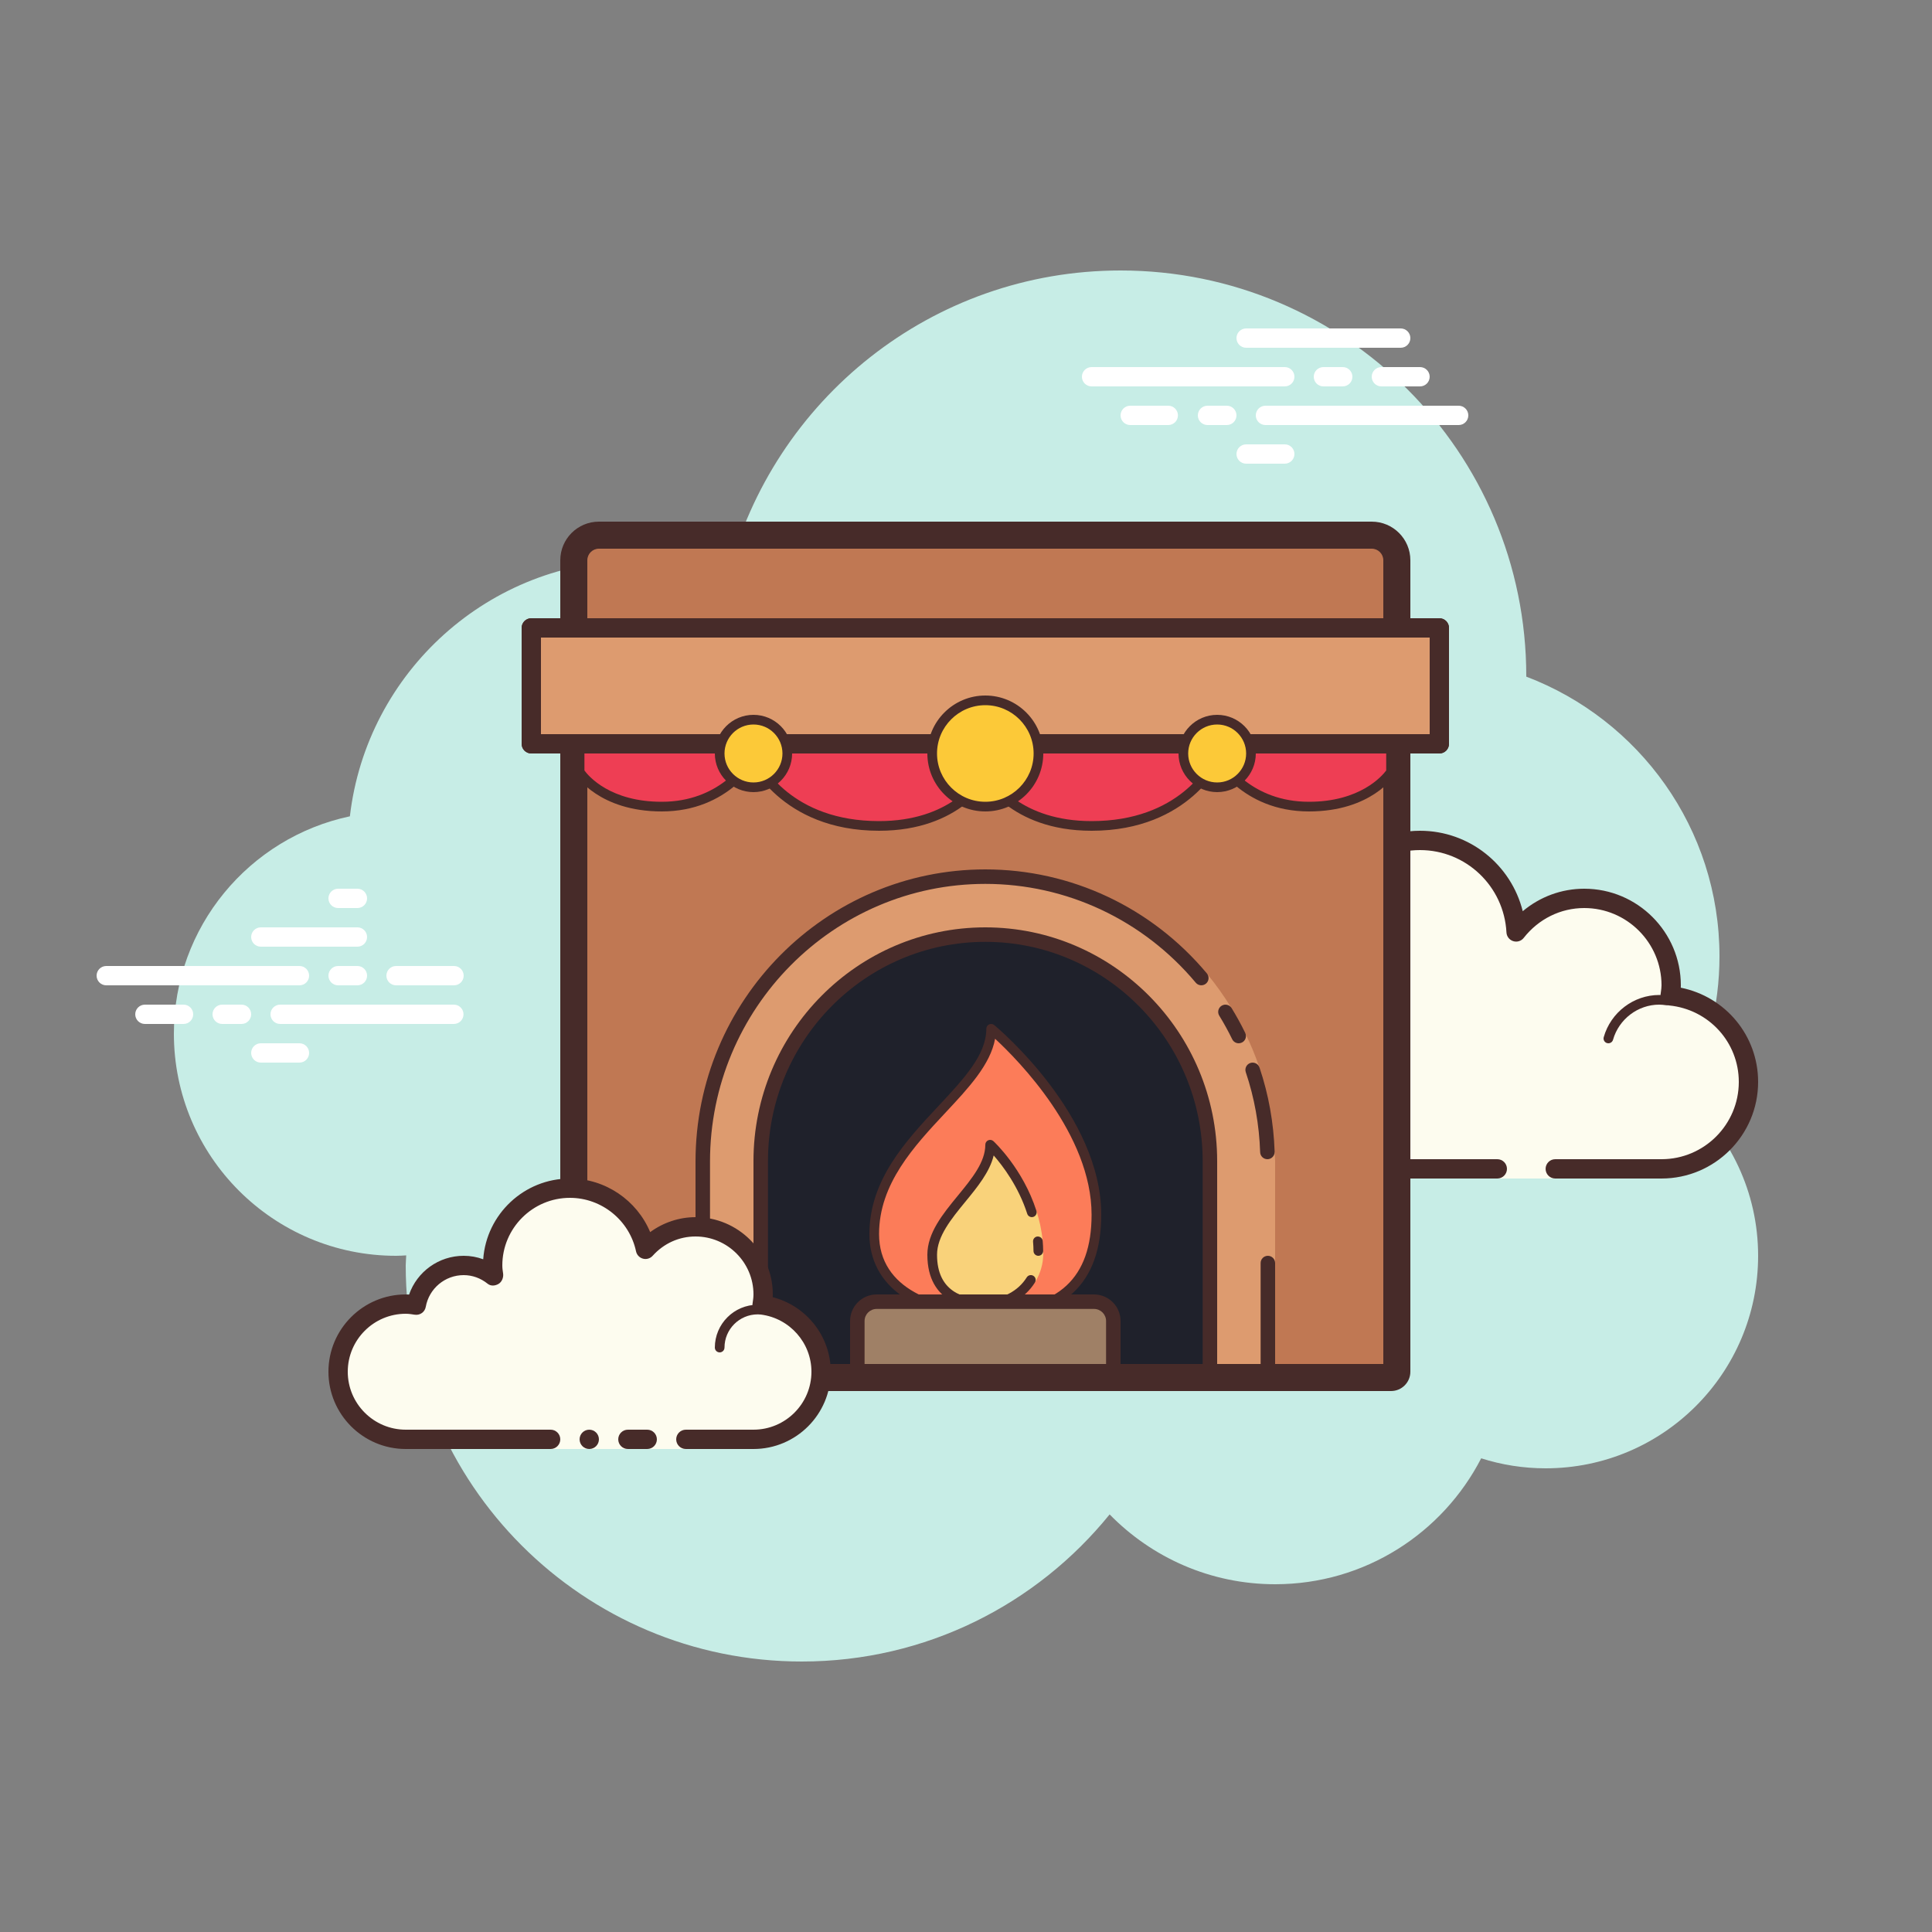 <?xml version="1.0" encoding="iso-8859-1"?>
<!-- Generator: Adobe Illustrator 22.1.0, SVG Export Plug-In . SVG Version: 6.00 Build 0)  -->
<svg version="1.1" id="Layer_1" xmlns="http://www.w3.org/2000/svg" xmlns:xlink="http://www.w3.org/1999/xlink" x="0px" y="0px"
	 viewBox="0 0 100 100" style="enable-background:new 0 0 100 100;" xml:space="preserve">
<rect x="0" y="0" width="100" height="100" fill="#808080" stroke="none"/>
<path style="fill:#C7EDE6;" d="M87.215,56.71C88.35,54.555,89,52.105,89,49.5c0-6.621-4.159-12.257-10.001-14.478
	C78.999,35.015,79,35.008,79,35c0-11.598-9.402-21-21-21c-9.784,0-17.981,6.701-20.313,15.757C36.211,29.272,34.638,29,33,29
	c-7.692,0-14.023,5.793-14.89,13.252C12.906,43.353,9,47.969,9,53.5C9,59.851,14.149,65,20.5,65c0.177,0,0.352-0.012,0.526-0.022
	C21.022,65.153,21,65.324,21,65.5C21,76.822,30.178,86,41.5,86c6.437,0,12.175-2.972,15.934-7.614C59.612,80.611,62.64,82,66,82
	c4.65,0,8.674-2.65,10.666-6.518C77.718,75.817,78.837,76,80,76c6.075,0,11-4.925,11-11C91,61.689,89.53,58.727,87.215,56.71z"/>
<g>
	<path style="fill:#FDFCEF;" d="M77.5,60.5V61h3v-0.5c0,0,4.242,0,5.5,0c2.485,0,4.5-2.015,4.5-4.5c0-2.333-1.782-4.229-4.055-4.455
		C86.467,51.364,86.5,51.187,86.5,51c0-2.485-2.015-4.5-4.5-4.5c-1.438,0-2.703,0.686-3.527,1.736
		C78.333,45.6,76.171,43.5,73.5,43.5c-2.761,0-5,2.239-5,5c0,0.446,0.077,0.87,0.187,1.282C68.045,49.005,67.086,48.5,66,48.5
		c-1.781,0-3.234,1.335-3.455,3.055C62.364,51.533,62.187,51.5,62,51.5c-2.485,0-4.5,2.015-4.5,4.5s2.015,4.5,4.5,4.5s9.5,0,9.5,0
		H77.5z"/>
	<path style="fill:#472B29;" d="M73.5,43c-3.033,0-5.5,2.467-5.5,5.5c0,0.016,0,0.031,0,0.047C67.398,48.192,66.71,48,66,48
		c-1.831,0-3.411,1.261-3.858,3.005C62.095,51.002,62.048,51,62,51c-2.757,0-5,2.243-5,5s2.243,5,5,5h15.5
		c0.276,0,0.5-0.224,0.5-0.5S77.776,60,77.5,60H62c-2.206,0-4-1.794-4-4s1.794-4,4-4c0.117,0,0.23,0.017,0.343,0.032l0.141,0.019
		c0.021,0.003,0.041,0.004,0.062,0.004c0.246,0,0.462-0.185,0.495-0.437C63.232,50.125,64.504,49,66,49
		c0.885,0,1.723,0.401,2.301,1.1c0.098,0.118,0.241,0.182,0.386,0.182c0.078,0,0.156-0.018,0.228-0.056
		c0.209-0.107,0.314-0.346,0.254-0.573C69.054,49.218,69,48.852,69,48.5c0-2.481,2.019-4.5,4.5-4.5c2.381,0,4.347,1.872,4.474,4.263
		c0.011,0.208,0.15,0.387,0.349,0.45c0.05,0.016,0.101,0.024,0.152,0.024c0.15,0,0.296-0.069,0.392-0.192
		C79.638,47.563,80.779,47,82,47c2.206,0,4,1.794,4,4c0,0.117-0.017,0.23-0.032,0.343l-0.019,0.141
		c-0.016,0.134,0.022,0.268,0.106,0.373c0.084,0.105,0.207,0.172,0.34,0.185C88.451,52.247,90,53.949,90,56c0,2.206-1.794,4-4,4
		h-5.5c-0.276,0-0.5,0.224-0.5,0.5s0.224,0.5,0.5,0.5H86c2.757,0,5-2.243,5-5c0-2.397-1.689-4.413-4.003-4.877
		C86.999,51.082,87,51.041,87,51c0-2.757-2.243-5-5-5c-1.176,0-2.293,0.416-3.183,1.164C78.219,44.76,76.055,43,73.5,43L73.5,43z"/>
	<path style="fill:#472B29;" d="M72,50c-1.403,0-2.609,0.999-2.913,2.341C68.72,52.119,68.301,52,67.875,52
		c-1.202,0-2.198,0.897-2.353,2.068C65.319,54.022,65.126,54,64.938,54c-1.529,0-2.811,1.2-2.918,2.732
		C62.01,56.87,62.114,56.99,62.251,57c0.006,0,0.012,0,0.018,0c0.13,0,0.24-0.101,0.249-0.232c0.089-1.271,1.151-2.268,2.419-2.268
		c0.229,0,0.47,0.042,0.738,0.127c0.022,0.007,0.045,0.01,0.067,0.01c0.055,0,0.11-0.02,0.156-0.054
		C65.962,54.537,66,54.455,66,54.375c0-1.034,0.841-1.875,1.875-1.875c0.447,0,0.885,0.168,1.231,0.473
		c0.047,0.041,0.106,0.063,0.165,0.063c0.032,0,0.063-0.006,0.093-0.019c0.088-0.035,0.148-0.117,0.155-0.212
		C69.623,51.512,70.712,50.5,72,50.5c0.208,0,0.425,0.034,0.682,0.107c0.023,0.007,0.047,0.01,0.07,0.01
		c0.109,0,0.207-0.073,0.239-0.182c0.038-0.133-0.039-0.271-0.172-0.309C72.517,50.04,72.256,50,72,50L72,50z"/>
	<path style="fill:#472B29;" d="M85.883,51.5c-1.326,0-2.508,0.897-2.874,2.182c-0.038,0.133,0.039,0.271,0.172,0.309
		C83.205,53.997,83.228,54,83.25,54c0.109,0,0.209-0.072,0.24-0.182C83.795,52.748,84.779,52,85.883,52
		c0.117,0,0.23,0.014,0.342,0.029c0.012,0.002,0.023,0.003,0.035,0.003c0.121,0,0.229-0.092,0.246-0.217
		c0.019-0.137-0.077-0.263-0.214-0.281C86.158,51.516,86.022,51.5,85.883,51.5L85.883,51.5z"/>
</g>
<g>
	<path style="fill:#FFFFFF;" d="M15.5,51h-10C5.224,51,5,50.776,5,50.5S5.224,50,5.5,50h10c0.276,0,0.5,0.224,0.5,0.5
		S15.777,51,15.5,51z"/>
	<path style="fill:#FFFFFF;" d="M18.5,51h-1c-0.276,0-0.5-0.224-0.5-0.5s0.224-0.5,0.5-0.5h1c0.276,0,0.5,0.224,0.5,0.5
		S18.777,51,18.5,51z"/>
	<path style="fill:#FFFFFF;" d="M23.491,53H14.5c-0.276,0-0.5-0.224-0.5-0.5s0.224-0.5,0.5-0.5h8.991c0.276,0,0.5,0.224,0.5,0.5
		S23.767,53,23.491,53z"/>
	<path style="fill:#FFFFFF;" d="M12.5,53h-1c-0.276,0-0.5-0.224-0.5-0.5s0.224-0.5,0.5-0.5h1c0.276,0,0.5,0.224,0.5,0.5
		S12.777,53,12.5,53z"/>
	<path style="fill:#FFFFFF;" d="M9.5,53h-2C7.224,53,7,52.776,7,52.5S7.224,52,7.5,52h2c0.276,0,0.5,0.224,0.5,0.5S9.777,53,9.5,53z
		"/>
	<path style="fill:#FFFFFF;" d="M15.5,55h-2c-0.276,0-0.5-0.224-0.5-0.5s0.224-0.5,0.5-0.5h2c0.276,0,0.5,0.224,0.5,0.5
		S15.776,55,15.5,55z"/>
	<path style="fill:#FFFFFF;" d="M18.5,46c-0.177,0-0.823,0-1,0c-0.276,0-0.5,0.224-0.5,0.5c0,0.276,0.224,0.5,0.5,0.5
		c0.177,0,0.823,0,1,0c0.276,0,0.5-0.224,0.5-0.5C19,46.224,18.776,46,18.5,46z"/>
	<path style="fill:#FFFFFF;" d="M18.5,48c-0.177,0-4.823,0-5,0c-0.276,0-0.5,0.224-0.5,0.5c0,0.276,0.224,0.5,0.5,0.5
		c0.177,0,4.823,0,5,0c0.276,0,0.5-0.224,0.5-0.5C19,48.224,18.776,48,18.5,48z"/>
	<path style="fill:#FFFFFF;" d="M23.5,50c-0.177,0-2.823,0-3,0c-0.276,0-0.5,0.224-0.5,0.5c0,0.276,0.224,0.5,0.5,0.5
		c0.177,0,2.823,0,3,0c0.276,0,0.5-0.224,0.5-0.5C24,50.224,23.776,50,23.5,50z"/>
</g>
<g>
	<path style="fill:#FFFFFF;" d="M66.5,20h-10c-0.276,0-0.5-0.224-0.5-0.5s0.224-0.5,0.5-0.5h10c0.276,0,0.5,0.224,0.5,0.5
		S66.776,20,66.5,20z"/>
	<path style="fill:#FFFFFF;" d="M69.5,20h-1c-0.276,0-0.5-0.224-0.5-0.5s0.224-0.5,0.5-0.5h1c0.276,0,0.5,0.224,0.5,0.5
		S69.776,20,69.5,20z"/>
	<path style="fill:#FFFFFF;" d="M73.5,20h-2c-0.276,0-0.5-0.224-0.5-0.5s0.224-0.5,0.5-0.5h2c0.276,0,0.5,0.224,0.5,0.5
		S73.776,20,73.5,20z"/>
	<path style="fill:#FFFFFF;" d="M75.5,22h-10c-0.276,0-0.5-0.224-0.5-0.5s0.224-0.5,0.5-0.5h10c0.276,0,0.5,0.224,0.5,0.5
		S75.777,22,75.5,22z"/>
	<path style="fill:#FFFFFF;" d="M63.5,22h-1c-0.276,0-0.5-0.224-0.5-0.5s0.224-0.5,0.5-0.5h1c0.276,0,0.5,0.224,0.5,0.5
		S63.776,22,63.5,22z"/>
	<path style="fill:#FFFFFF;" d="M60.47,22H58.5c-0.276,0-0.5-0.224-0.5-0.5s0.224-0.5,0.5-0.5h1.97c0.276,0,0.5,0.224,0.5,0.5
		S60.746,22,60.47,22z"/>
	<path style="fill:#FFFFFF;" d="M72.5,18h-8c-0.276,0-0.5-0.224-0.5-0.5s0.224-0.5,0.5-0.5h8c0.276,0,0.5,0.224,0.5,0.5
		S72.777,18,72.5,18z"/>
	<path style="fill:#FFFFFF;" d="M66.5,24h-2c-0.276,0-0.5-0.224-0.5-0.5s0.224-0.5,0.5-0.5h2c0.276,0,0.5,0.224,0.5,0.5
		S66.776,24,66.5,24z"/>
</g>
<g>
	<path style="fill:#C07853;" d="M31,27.5c-0.827,0-1.5,0.673-1.5,1.5v42c0,0.276,0.224,0.5,0.5,0.5h42c0.276,0,0.5-0.224,0.5-0.5V29
		c0-0.827-0.673-1.5-1.5-1.5H31z"/>
	<g>
		<path style="fill:#DD9B6F;" d="M65.975,59.625H65.6c-0.049-1.483-0.311-2.909-0.764-4.25l0.352-0.118
			c-0.206-0.61-0.452-1.199-0.731-1.771l-0.343,0.14c-0.21-0.429-0.438-0.846-0.687-1.25l0.276-0.257
			c-0.374-0.602-0.781-1.18-1.233-1.72l-0.29,0.227c-2.683-3.208-6.693-5.25-11.181-5.25c-8.078,0-14.625,6.602-14.625,14.748V71
			h29.25v-5.625L66,65.37v-5.247C66,59.955,65.98,59.792,65.975,59.625z"/>
		<path style="fill:#472B29;" d="M66,71.777H36V60.123C36,51.784,42.729,45,51,45c4.427,0,8.607,1.962,11.468,5.384
			c0.133,0.159,0.112,0.396-0.047,0.528c-0.16,0.132-0.396,0.111-0.528-0.047C59.174,47.615,55.204,45.75,51,45.75
			c-7.857,0-14.25,6.448-14.25,14.373v10.904h28.5v-5.652c0-0.207,0.168-0.375,0.375-0.375S66,65.168,66,65.375V71.777z"/>
		<path style="fill:#472B29;" d="M64.115,54c-0.139,0-0.272-0.077-0.337-0.21c-0.204-0.418-0.429-0.828-0.669-1.218
			c-0.108-0.176-0.054-0.407,0.123-0.516c0.176-0.108,0.407-0.054,0.516,0.123c0.252,0.411,0.49,0.842,0.704,1.282
			c0.091,0.186,0.014,0.411-0.172,0.501C64.226,53.988,64.17,54,64.115,54z"/>
		<path style="fill:#472B29;" d="M65.6,60c-0.202,0-0.368-0.16-0.375-0.362c-0.047-1.425-0.297-2.819-0.744-4.143
			c-0.066-0.196,0.04-0.409,0.236-0.475c0.196-0.064,0.409,0.04,0.475,0.236c0.47,1.393,0.733,2.859,0.783,4.357
			c0.007,0.207-0.156,0.38-0.362,0.388C65.608,60,65.604,60,65.6,60z"/>
	</g>
	<g>
		<path style="fill:#1F212B;" d="M62.625,71.625h-23.25V60.098c0-6.476,5.203-11.723,11.625-11.723s11.625,5.247,11.625,11.723
			V71.625z"/>
		<path style="fill:#472B29;" d="M63,72H39V60.098C39,53.427,44.383,48,51,48s12,5.427,12,12.098V72z M39.75,71.25h22.5V60.098
			c0-6.257-5.047-11.348-11.25-11.348s-11.25,5.09-11.25,11.348V71.25z"/>
	</g>
	<g>
		<path style="fill:#FC7C59;" d="M56.75,62.875c0-5.094-5.447-9.625-5.447-9.625c0,3.229-6.053,5.721-6.053,10.625
			c0,2.875,2.783,4.125,6,4.125S56.75,66.675,56.75,62.875z"/>
		<path style="fill:#472B29;" d="M51.25,68.25c-3.855,0-6.25-1.676-6.25-4.375c0-2.806,1.894-4.831,3.564-6.617
			c1.335-1.428,2.488-2.661,2.488-4.008c0-0.097,0.056-0.185,0.144-0.227c0.086-0.04,0.191-0.028,0.266,0.034
			C51.688,53.246,57,57.723,57,62.875C57,66.441,55.065,68.25,51.25,68.25z M51.506,53.766c-0.241,1.337-1.379,2.554-2.576,3.833
			c-1.607,1.719-3.43,3.667-3.43,6.275c0,2.857,2.97,3.875,5.75,3.875c3.533,0,5.25-1.595,5.25-4.875
			C56.5,58.717,52.711,54.881,51.506,53.766z"/>
	</g>
	<g>
		<g>
			<path style="fill:#F9D27A;" d="M53.995,64.764l-0.251-0.014c-0.003-0.169-0.009-0.337-0.024-0.5l0.247-0.037
				c-0.052-0.551-0.169-1.06-0.323-1.54l-0.238,0.076c-0.684-2.136-2.156-3.5-2.156-3.5c0,2-3,3.625-3,5.695
				C48.25,67,49.75,67.5,51,67.5c0.996,0,1.872-0.478,2.355-1.25l0.212,0.133l0.049-0.085C53.855,65.881,54,65.403,54,64.875
				C54,64.837,53.996,64.802,53.995,64.764z"/>
		</g>
		<path style="fill:#472B29;" d="M51,67.75c-0.902,0-3-0.273-3-2.805c0-1.133,0.801-2.111,1.576-3.056
			C50.309,60.996,51,60.152,51,59.25c0-0.1,0.059-0.189,0.15-0.229c0.091-0.041,0.197-0.021,0.27,0.045
			c0.062,0.058,1.529,1.434,2.225,3.607c0.042,0.131-0.031,0.272-0.162,0.314c-0.131,0.04-0.272-0.031-0.314-0.162
			c-0.452-1.412-1.269-2.486-1.736-3.019c-0.205,0.857-0.846,1.639-1.469,2.399c-0.719,0.877-1.463,1.785-1.463,2.739
			c0,1.905,1.359,2.305,2.5,2.305c0.898,0,1.699-0.423,2.143-1.133c0.074-0.117,0.228-0.152,0.345-0.079
			c0.117,0.073,0.152,0.228,0.079,0.345C53.031,67.239,52.072,67.75,51,67.75z"/>
		<path style="fill:#472B29;" d="M53.744,65c-0.136,0-0.247-0.108-0.25-0.245c-0.003-0.163-0.008-0.324-0.023-0.481
			c-0.013-0.138,0.088-0.26,0.225-0.273c0.138-0.007,0.26,0.087,0.273,0.225c0.016,0.169,0.022,0.344,0.025,0.519
			c0.003,0.138-0.107,0.252-0.245,0.255C53.748,65,53.746,65,53.744,65z"/>
	</g>
	<g>
		<path style="fill:#9F8066;" d="M56.625,71.625h-11.25c-0.552,0-1-0.448-1-1v-2.25c0-0.552,0.448-1,1-1h11.25c0.552,0,1,0.448,1,1
			v2.25C57.625,71.177,57.177,71.625,56.625,71.625z"/>
		<path style="fill:#472B29;" d="M56.625,72h-11.25C44.617,72,44,71.383,44,70.625v-2.25C44,67.617,44.617,67,45.375,67h11.25
			C57.383,67,58,67.617,58,68.375v2.25C58,71.383,57.383,72,56.625,72z M45.375,67.75c-0.345,0-0.625,0.28-0.625,0.625v2.25
			c0,0.345,0.28,0.625,0.625,0.625h11.25c0.345,0,0.625-0.28,0.625-0.625v-2.25c0-0.345-0.28-0.625-0.625-0.625H45.375z"/>
	</g>
	<path style="fill:#472B29;" d="M71,28.4c0.331,0,0.6,0.269,0.6,0.6v41.6H30.4V29c0-0.331,0.269-0.6,0.6-0.6H71 M71,27H31
		c-1.105,0-2,0.895-2,2v42c0,0.552,0.448,1,1,1h42c0.552,0,1-0.448,1-1V29C73,27.895,72.105,27,71,27L71,27z"/>
	<g>
		<path style="fill:#DD9B6F;" d="M74.5,38.5h-47v-6h47V38.5z"/>
		<path style="fill:#472B29;" d="M74.5,39h-47c-0.276,0-0.5-0.224-0.5-0.5v-6c0-0.276,0.224-0.5,0.5-0.5h47
			c0.276,0,0.5,0.224,0.5,0.5v6C75,38.776,74.776,39,74.5,39z M28,38h46v-5H28V38z"/>
	</g>
	<g>
		<path style="fill:#EE3E54;" d="M39,39.238c0,0,1.5,3.512,6.5,3.512c4.125,0,5.5-2.648,5.5-2.648v-1.727H39V39.238z"/>
		<path style="fill:#472B29;" d="M45.5,43c-5.106,0-6.714-3.627-6.73-3.664l-0.02-0.098v-1.113h12.5l-0.028,2.092
			C51.163,40.331,49.728,43,45.5,43z M39.25,39.184c0.196,0.415,1.73,3.316,6.25,3.316c3.647,0,5.036-2.097,5.25-2.463v-1.412h-11.5
			V39.184z"/>
	</g>
	<g>
		<path style="fill:#EE3E54;" d="M30,39.958c0,0,1.125,1.792,4.25,1.792c3.375,0,4.75-2.583,4.75-2.583v-0.792h-9V39.958z"/>
		<path style="fill:#472B29;" d="M34.25,42c-3.226,0-4.413-1.831-4.462-1.909L29.75,40.03v-1.905h9.5l-0.029,1.159
			C39.162,39.395,37.735,42,34.25,42z M30.25,39.88c0.217,0.296,1.336,1.62,4,1.62c2.956,0,4.286-2.036,4.5-2.399v-0.476h-8.5V39.88
			z"/>
	</g>
	<g>
		<path style="fill:#FCC938;" d="M40.75,39c0,0.966-0.784,1.75-1.75,1.75s-1.75-0.784-1.75-1.75s0.784-1.75,1.75-1.75
			S40.75,38.034,40.75,39z"/>
		<path style="fill:#472B29;" d="M39,41c-1.103,0-2-0.897-2-2s0.897-2,2-2s2,0.897,2,2S40.103,41,39,41z M39,37.5
			c-0.827,0-1.5,0.673-1.5,1.5s0.673,1.5,1.5,1.5s1.5-0.673,1.5-1.5S39.827,37.5,39,37.5z"/>
	</g>
	<g>
		<path style="fill:#EE3E54;" d="M63,38.375H51v1.727c0,0,1.375,2.648,5.5,2.648c5,0,6.5-3.512,6.5-3.512V38.375z"/>
		<path style="fill:#472B29;" d="M56.5,43c-4.228,0-5.663-2.669-5.722-2.783l-0.028-0.115v-1.977h12.5l-0.02,1.211
			C63.214,39.373,61.606,43,56.5,43z M51.25,40.037c0.214,0.366,1.603,2.463,5.25,2.463c4.52,0,6.054-2.901,6.25-3.316v-0.559h-11.5
			V40.037z"/>
	</g>
	<g>
		<path style="fill:#EE3E54;" d="M72,38.375h-9v0.792c0,0,1.375,2.583,4.75,2.583c3.125,0,4.25-1.792,4.25-1.792V38.375z"/>
		<path style="fill:#472B29;" d="M67.75,42c-3.485,0-4.912-2.605-4.971-2.716l-0.029-0.118v-1.042h9.5v1.905l-0.038,0.061
			C72.163,40.169,70.976,42,67.75,42z M63.25,39.101c0.214,0.364,1.544,2.399,4.5,2.399c2.647,0,3.786-1.333,4-1.62v-1.255h-8.5
			V39.101z"/>
	</g>
	<g>
		<path style="fill:#FCC938;" d="M63,37.25c0.966,0,1.75,0.784,1.75,1.75s-0.784,1.75-1.75,1.75s-1.75-0.784-1.75-1.75
			S62.034,37.25,63,37.25z"/>
		<path style="fill:#472B29;" d="M63,41c-1.103,0-2-0.897-2-2s0.897-2,2-2s2,0.897,2,2S64.103,41,63,41z M63,37.5
			c-0.827,0-1.5,0.673-1.5,1.5s0.673,1.5,1.5,1.5s1.5-0.673,1.5-1.5S63.827,37.5,63,37.5z"/>
	</g>
	<g>
		<path style="fill:#FCC938;" d="M53.75,39c0,1.52-1.23,2.75-2.75,2.75s-2.75-1.23-2.75-2.75s1.23-2.75,2.75-2.75
			S53.75,37.48,53.75,39z"/>
		<path style="fill:#472B29;" d="M51,42c-1.654,0-3-1.346-3-3s1.346-3,3-3s3,1.346,3,3S52.654,42,51,42z M51,36.5
			c-1.378,0-2.5,1.122-2.5,2.5s1.122,2.5,2.5,2.5s2.5-1.122,2.5-2.5S52.378,36.5,51,36.5z"/>
	</g>
	<path style="fill:#472B29;" d="M40.625,38c0,0.372,0,1,0,1h7.625c0-0.354,0.072-0.689,0.194-1H40.625z"/>
	<path style="fill:#472B29;" d="M61.375,38h-7.819c0.122,0.311,0.194,0.646,0.194,1h7.625V38z"/>
	<path style="fill:#472B29;" d="M74.5,32h-47c-0.276,0-0.5,0.224-0.5,0.5v6c0,0.276,0.224,0.5,0.5,0.5h9.875v-1H28v-5h46v5h-9.375v1
		H74.5c0.276,0,0.5-0.224,0.5-0.5v-6C75,32.224,74.776,32,74.5,32z"/>
</g>
<g>
	<path style="fill:#FDFCEF;" d="M35.5,74.5c0,0,1.567,0,3.5,0s3.5-1.567,3.5-3.5c0-1.781-1.335-3.234-3.055-3.455
		C39.473,67.366,39.5,67.187,39.5,67c0-1.933-1.567-3.5-3.5-3.5c-1.032,0-1.95,0.455-2.59,1.165
		c-0.384-1.808-1.987-3.165-3.91-3.165c-2.209,0-4,1.791-4,4c0,0.191,0.03,0.374,0.056,0.558C25.128,65.714,24.592,65.5,24,65.5
		c-1.228,0-2.245,0.887-2.455,2.055C21.366,67.527,21.187,67.5,21,67.5c-1.933,0-3.5,1.567-3.5,3.5s1.567,3.5,3.5,3.5s7.5,0,7.5,0
		V75h7V74.5z"/>
	<path style="fill:#472B29;" d="M37.25,70C37.112,70,37,69.888,37,69.75c0-1.223,0.995-2.218,2.218-2.218
		c0.034,0.009,0.737-0.001,1.244,0.136c0.133,0.036,0.212,0.173,0.176,0.306c-0.036,0.134-0.173,0.213-0.306,0.176
		c-0.444-0.12-1.1-0.12-1.113-0.118c-0.948,0-1.719,0.771-1.719,1.718C37.5,69.888,37.388,70,37.25,70z"/>
	<circle style="fill:#472B29;" cx="30.5" cy="74.5" r="0.5"/>
	<path style="fill:#472B29;" d="M39,75h-3.5c-0.276,0-0.5-0.224-0.5-0.5s0.224-0.5,0.5-0.5H39c1.654,0,3-1.346,3-3
		c0-1.496-1.125-2.768-2.618-2.959c-0.134-0.018-0.255-0.088-0.336-0.196s-0.115-0.244-0.094-0.377C38.975,67.314,39,67.16,39,67
		c0-1.654-1.346-3-3-3c-0.85,0-1.638,0.355-2.219,1c-0.125,0.139-0.321,0.198-0.5,0.148c-0.182-0.049-0.321-0.195-0.36-0.379
		C32.58,63.165,31.141,62,29.5,62c-1.93,0-3.5,1.57-3.5,3.5c0,0.143,0.021,0.28,0.041,0.418c0.029,0.203-0.063,0.438-0.242,0.54
		c-0.179,0.102-0.396,0.118-0.556-0.01C24.878,66.155,24.449,66,24,66c-0.966,0-1.792,0.691-1.963,1.644
		c-0.048,0.267-0.296,0.446-0.569,0.405C21.314,68.025,21.16,68,21,68c-1.654,0-3,1.346-3,3s1.346,3,3,3h7.5
		c0.276,0,0.5,0.224,0.5,0.5S28.776,75,28.5,75H21c-2.206,0-4-1.794-4-4s1.794-4,4-4c0.059,0,0.116,0.002,0.174,0.006
		C21.588,65.82,22.711,65,24,65c0.349,0,0.689,0.061,1.011,0.18C25.176,62.847,27.126,61,29.5,61c1.831,0,3.466,1.127,4.153,2.774
		C34.333,63.276,35.155,63,36,63c2.206,0,4,1.794,4,4c0,0.048-0.001,0.095-0.004,0.142C41.739,67.59,43,69.169,43,71
		C43,73.206,41.206,75,39,75z"/>
	<path style="fill:#472B29;" d="M33.5,74c-0.159,0-0.841,0-1,0c-0.276,0-0.5,0.224-0.5,0.5c0,0.276,0.224,0.5,0.5,0.5
		c0.159,0,0.841,0,1,0c0.276,0,0.5-0.224,0.5-0.5C34,74.224,33.776,74,33.5,74z"/>
</g>
</svg>
